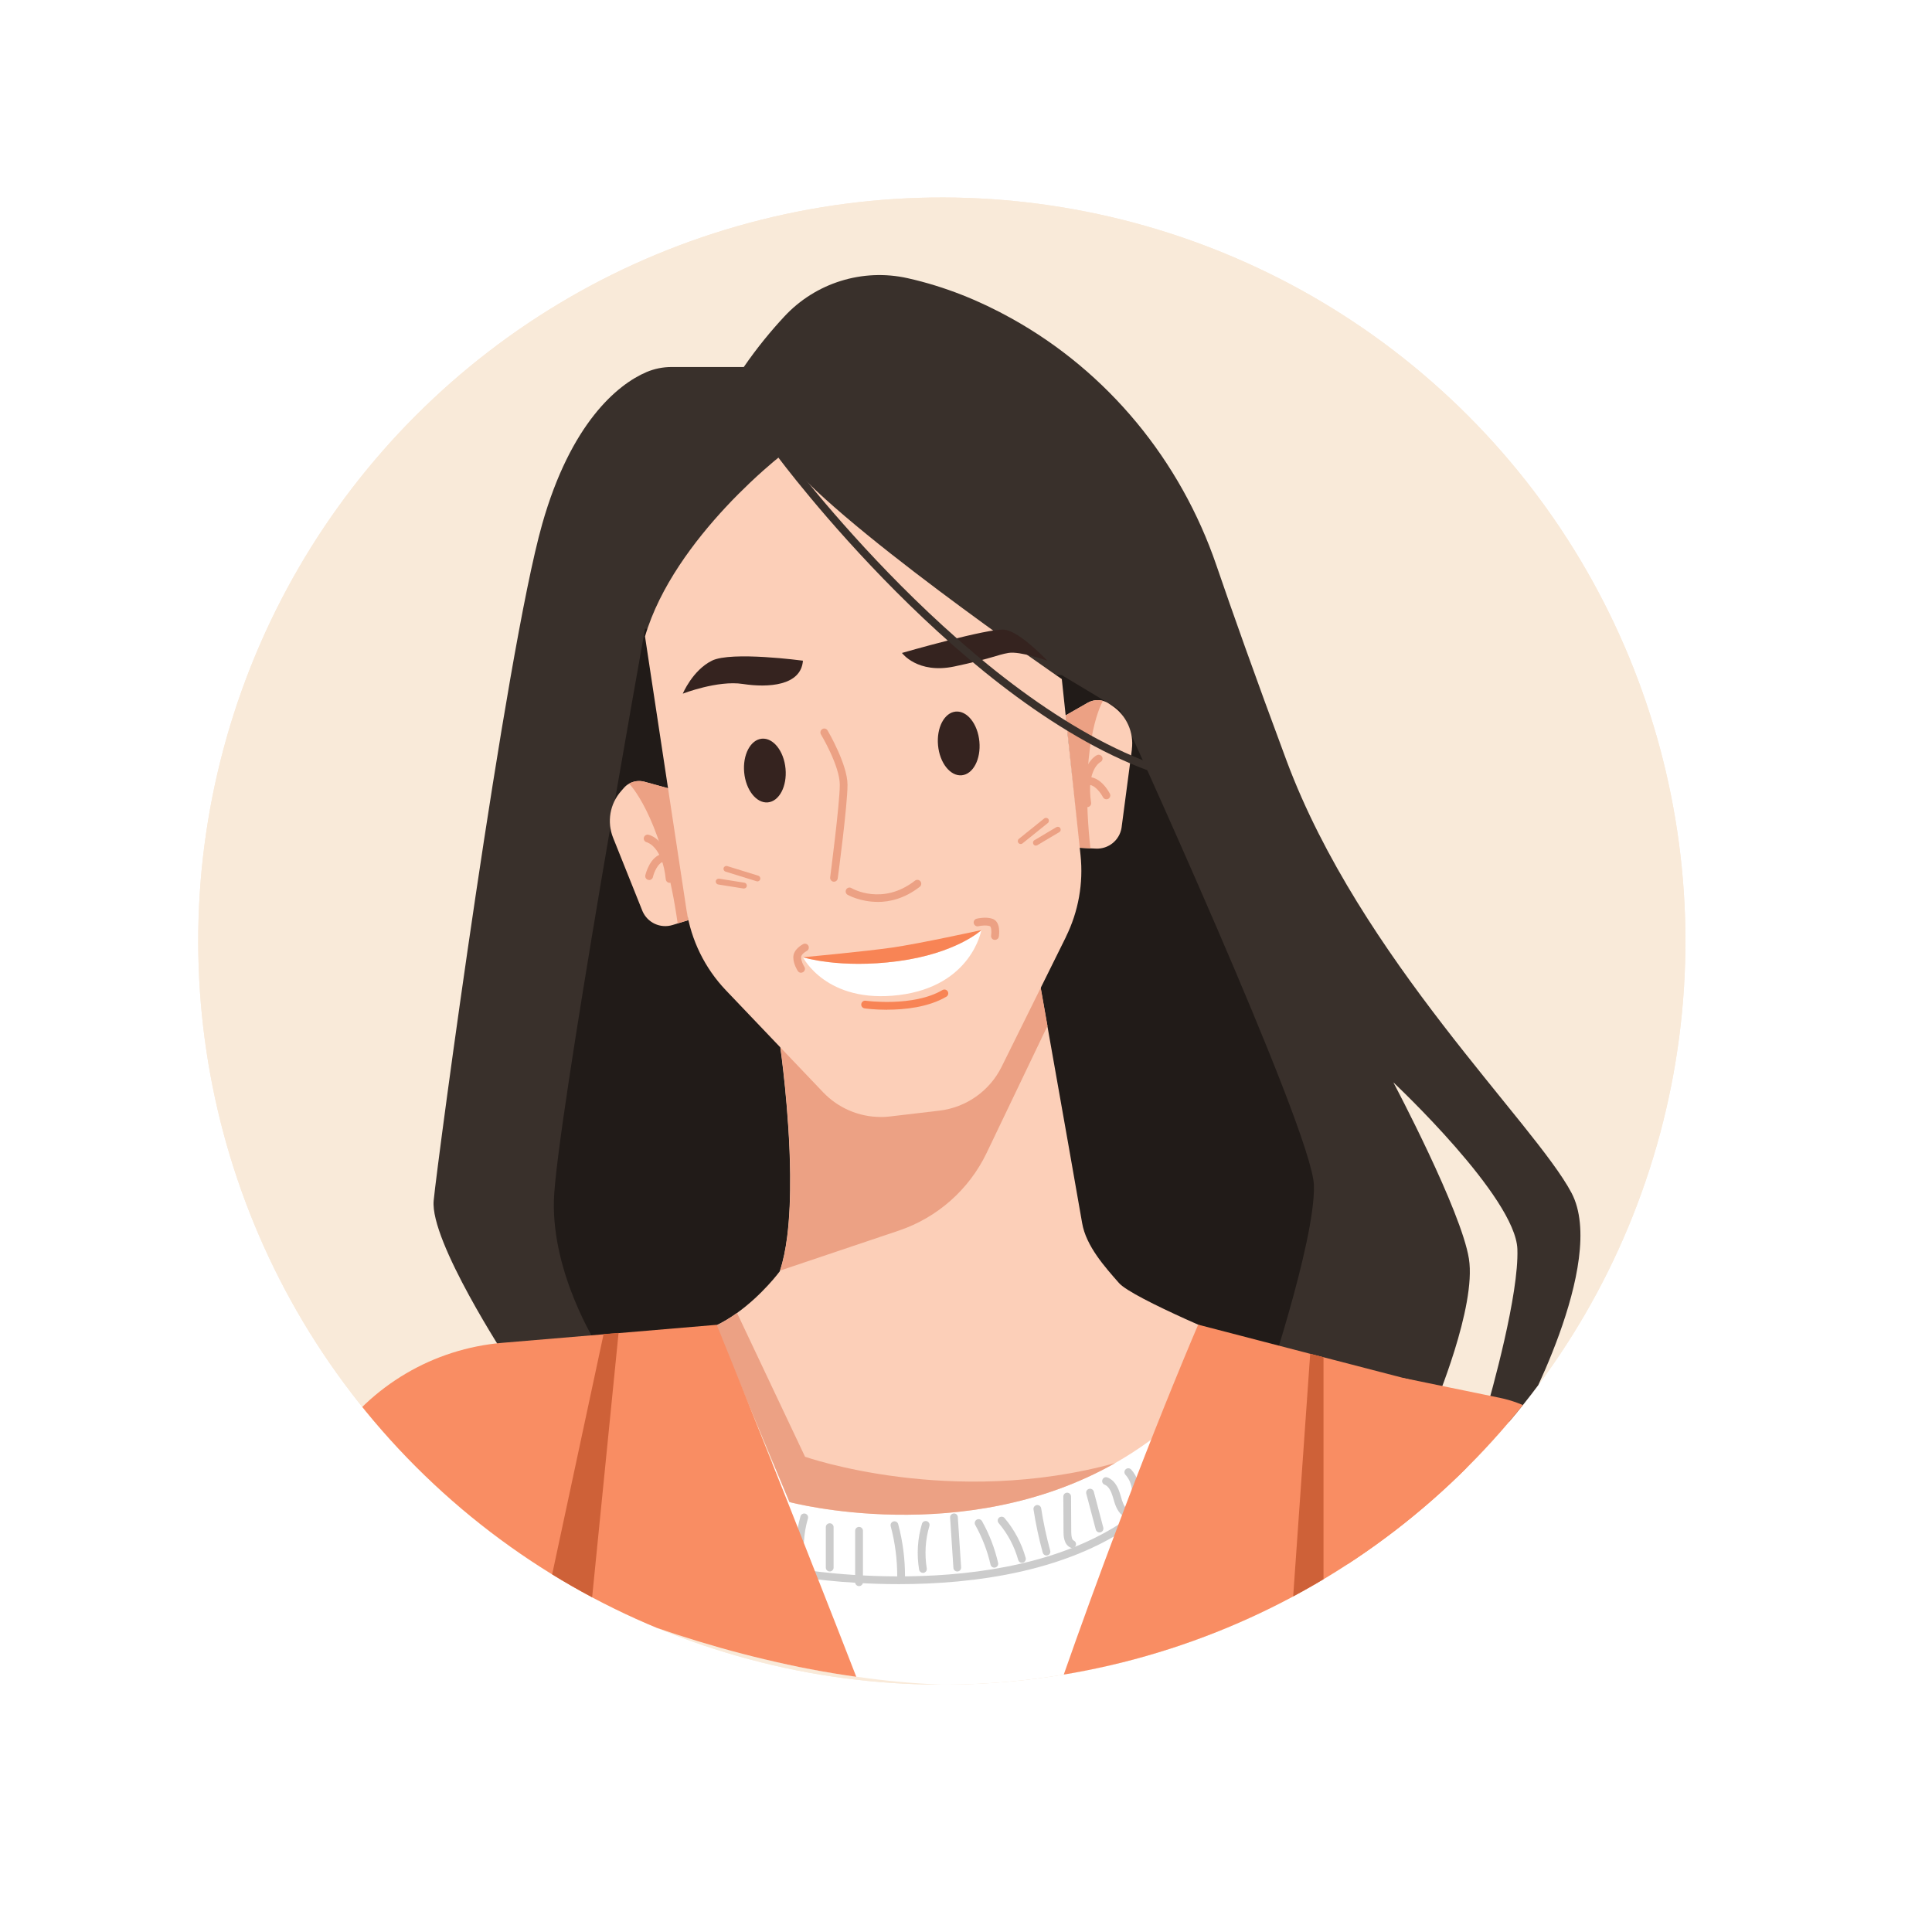 <?xml version="1.0" encoding="UTF-8"?>
<svg id="Layer_2" data-name="Layer 2" xmlns="http://www.w3.org/2000/svg" xmlns:xlink="http://www.w3.org/1999/xlink" viewBox="0 0 293 292">
  <defs>
    <style>
      .cls-1, .cls-2 {
        fill: #fff;
      }

      .cls-3 {
        fill: #211b18;
      }

      .cls-4 {
        fill: #eca184;
      }

      .cls-5 {
        fill: #f88455;
      }

      .cls-6 {
        fill: #f9ead9;
      }

      .cls-7 {
        fill: #f98d63;
      }

      .cls-2 {
        filter: url(#drop-shadow-1);
      }

      .cls-8 {
        clip-path: url(#clippath);
      }

      .cls-9 {
        fill: #ce6138;
      }

      .cls-10 {
        fill: #fccfb8;
      }

      .cls-11 {
        fill: #ccc;
      }

      .cls-12 {
        fill: #39302b;
      }

      .cls-13 {
        fill: #35231f;
      }
    </style>
    <filter id="drop-shadow-1" filterUnits="userSpaceOnUse">
      <feOffset dx="3" dy="3"/>
      <feGaussianBlur result="blur" stdDeviation="5"/>
      <feFlood flood-color="#000" flood-opacity=".42"/>
      <feComposite in2="blur" operator="in"/>
      <feComposite in="SourceGraphic"/>
    </filter>
    <clipPath id="clippath">
      <circle class="cls-6" cx="142.83" cy="142.72" r="112.77" transform="translate(-59.08 142.8) rotate(-45)"/>
    </clipPath>
  </defs>
  <g id="diverse_portrait_people_icons" data-name="diverse portrait people icons">
    <g>
      <circle class="cls-2" cx="143.34" cy="142.81" r="130.7"/>
      <g>
        <circle class="cls-6" cx="142.83" cy="142.72" r="112.77" transform="translate(-59.08 142.8) rotate(-45)"/>
        <g>
          <circle class="cls-6" cx="142.83" cy="142.72" r="112.77" transform="translate(-59.08 142.8) rotate(-45)"/>
          <g class="cls-8">
            <g>
              <g>
                <path class="cls-1" d="m184.36,208.99l-15.81,44.68c-2.46.45-4.96.83-7.52,1.13-5.81.69-11.88.95-18.19.69-4.34-.17-8.67-.58-12.96-1.2-4.65-.65-9.27-1.53-13.81-2.63l-9.12-27.83,10.18-1.95,5.07-.97h.05s55.58-10.66,55.58-10.66l6.54-1.26Z"/>
                <g>
                  <path class="cls-11" d="m136.3,240.25c-8.77,0-15.21-1.11-15.35-1.14-.32-.06-.53-.36-.48-.68.06-.32.36-.53.68-.48.33.06,32.89,5.66,51.28-8.7.26-.2.63-.15.83.1.2.26.15.63-.1.83-10.56,8.25-25.62,10.07-36.86,10.07Z"/>
                  <path class="cls-11" d="m125.83,238.33c-.32,0-.59-.26-.59-.59v-6.13c0-.32.26-.59.59-.59s.59.26.59.59v6.13c0,.32-.26.59-.59.59Z"/>
                  <path class="cls-11" d="m130.28,240.55c-.32,0-.59-.26-.59-.59v-7.8c0-.32.26-.59.59-.59s.59.26.59.59v7.8c0,.32-.26.59-.59.59Z"/>
                  <path class="cls-11" d="m136.66,239.72s0,0,0,0c-.32,0-.59-.27-.59-.59.01-2.59-.32-5.17-.99-7.67-.08-.31.1-.64.42-.72.31-.08.64.1.72.42.69,2.6,1.04,5.28,1.03,7.98,0,.32-.26.59-.59.59Z"/>
                  <path class="cls-11" d="m139.97,238.54c-.28,0-.53-.2-.58-.49-.39-2.31-.24-4.71.43-6.95.09-.31.42-.49.73-.4.31.09.49.42.4.73-.62,2.07-.75,4.29-.4,6.43.05.32-.16.62-.48.68-.03,0-.07,0-.1,0Z"/>
                  <path class="cls-11" d="m145.18,238.33c-.31,0-.57-.24-.59-.55l-.5-7.63c-.02-.32.22-.6.55-.62.33-.03.6.22.62.55l.5,7.63c.02.32-.22.6-.55.62-.01,0-.03,0-.04,0Z"/>
                  <path class="cls-11" d="m150.79,237.75c-.27,0-.51-.18-.57-.46-.48-2.11-1.27-4.13-2.32-6.02-.16-.28-.06-.64.23-.8.28-.16.64-.06.8.23,1.11,1.98,1.93,4.11,2.44,6.33.07.32-.12.63-.44.7-.04.01-.09.02-.13.02Z"/>
                  <path class="cls-11" d="m154.99,237.02c-.26,0-.49-.17-.57-.43-.57-2.05-1.59-3.98-2.97-5.6-.21-.25-.18-.62.07-.83.25-.21.62-.18.83.07,1.48,1.75,2.59,3.84,3.2,6.04.09.31-.1.64-.41.72-.05.01-.11.02-.16.02Z"/>
                  <path class="cls-11" d="m158.71,235.91c-.26,0-.5-.17-.57-.43-.59-2.15-1.06-4.35-1.4-6.55-.05-.32.17-.62.49-.67.32-.05.62.17.67.49.33,2.16.8,4.31,1.37,6.42.09.31-.1.64-.41.72-.05.01-.1.02-.16.02Z"/>
                  <path class="cls-11" d="m162.6,234.77c-.08,0-.17-.02-.25-.06-1.05-.5-1.06-1.86-1.06-2.37l-.03-5.37c0-.32.26-.59.58-.59,0,0,0,0,0,0,.32,0,.59.26.59.58l.03,5.37c0,.76.13,1.19.39,1.32.29.14.42.49.28.78-.1.21-.31.34-.53.34Z"/>
                  <path class="cls-11" d="m166.75,232.41c-.26,0-.5-.17-.57-.44l-1.44-5.45c-.08-.31.1-.64.42-.72.31-.08.64.1.72.42l1.44,5.45c.08.31-.1.64-.42.72-.05.01-.1.02-.15.02Z"/>
                  <path class="cls-11" d="m170.53,229.92c-.14,0-.27-.05-.38-.14-.77-.67-1.06-1.65-1.31-2.51l-.08-.27c-.31-1.03-.71-1.63-1.23-1.83-.3-.11-.46-.45-.34-.76s.45-.46.76-.34c1.33.5,1.79,2.07,1.95,2.59l.08.28c.22.78.44,1.51.95,1.95.25.21.27.58.06.83-.12.14-.28.2-.45.2Z"/>
                  <path class="cls-11" d="m172.26,227.18s-.03,0-.05,0c-.32-.02-.57-.31-.54-.63.08-1.04-.29-2.12-.99-2.89-.22-.24-.2-.61.04-.83.24-.22.61-.2.83.04.91,1.01,1.39,2.42,1.29,3.77-.02.31-.28.54-.59.54Z"/>
                  <path class="cls-11" d="m121.34,234.42s-.02,0-.03,0c-.32-.02-.57-.29-.56-.62.07-1.3.29-2.59.65-3.84.09-.31.42-.49.73-.4.31.09.49.42.4.73-.34,1.16-.55,2.36-.61,3.56-.02.31-.28.56-.59.56Z"/>
                </g>
              </g>
              <g>
                <path class="cls-12" d="m230.42,215.89l-5.3-.99c1.15-3.94,5.25-18.63,5-25.47-.29-7.88-18.53-25.01-18.81-25.28.16.3,10.3,19.46,11.46,26.75,1.16,7.28-5.2,22.29-5.31,22.57l-78.19-14.63-62.33,7.35s-11.76-17.93-11.17-24.11c.59-6.17,10.88-82.91,16.46-102.61,4.32-15.22,11.36-21.14,15.81-23.04,1.2-.51,2.49-.77,3.79-.77h10.97c2.04-2.97,4.17-5.53,6.13-7.64,4.76-5.14,11.9-7.36,18.73-5.83,5.72,1.28,10.98,3.45,15.69,6.07,14.69,8.14,25.7,21.6,31.13,37.49,2.37,6.92,5.82,16.68,10.63,29.6,11.17,29.99,37.63,54.98,43.22,65.56s-7.94,34.99-7.94,34.99Z"/>
                <path class="cls-3" d="m161.04,102.4l8.82,5.29s29.11,63.51,29.4,72.03c.29,8.53-7.94,32.64-7.94,32.64l-100.85-8.53s-6.76-10.58-6.47-21.76c.29-11.17,13.82-86.73,13.82-86.73l63.21,7.06Z"/>
              </g>
              <g>
                <path class="cls-10" d="m188.23,203.69c-5.48,8.43-12.12,14.23-19.1,18.19-22.94,13.01-49.41,5.92-49.41,5.92l-11.17-26.75c1.14-.54,2.22-1.21,3.22-1.92h0c3.88-2.78,6.48-6.31,6.48-6.31.02-.06.04-.13.06-.2.48-1.45.82-3.15,1.06-5.01.37-2.9.49-6.19.46-9.47-.1-9.64-1.49-19.27-1.49-19.27l37.55-12.99,1.16-.4s.75,4.23,1.76,9.95c0,.05.02.1.03.15,1.96,11.07,4.88,27.57,5.27,29.89.59,3.53,3.53,6.76,5.59,9.11,2.06,2.35,18.52,9.11,18.52,9.11Z"/>
                <path class="cls-4" d="m169.14,221.88c-22.94,13.01-49.41,5.92-49.41,5.92l-11.17-26.75c1.14-.54,2.22-1.21,3.22-1.92h0l10.31,21.8s22.23,7.81,47.06.95Z"/>
                <path class="cls-4" d="m158.86,155.58l-9.22,19.25c-2.67,5.58-7.49,9.84-13.35,11.81l-17.88,6.02-.08-.05c.48-1.45.82-3.15,1.06-5.01.37-2.9.49-6.19.46-9.47-.1-9.64-1.49-19.27-1.49-19.27l37.55-12.99,1.16-.4s.75,4.23,1.76,9.95c0,.05.02.1.03.15Z"/>
              </g>
              <g>
                <path class="cls-7" d="m83.37,240.5c-13.16-5.78-25.03-12.5-34.9-18.75.66-1,1.29-1.96,1.9-2.87,5.85-8.75,15.36-14.35,25.84-15.23l15.33-1.29,2.27-.18,14.89-1.26s3.13,7.69,8.41,20.98c1.32,3.29,2.76,6.94,4.32,10.89.77,1.97,1.59,4.03,2.42,6.16,1.88,4.75,3.89,9.89,6.01,15.35-4.65-.65-9.27-1.53-13.81-2.63-9.11-2.16-17.95-5.1-26.34-8.49-2.15-.85-4.26-1.75-6.35-2.67Z"/>
                <path class="cls-9" d="m89.72,243.16c-2.15-.85-4.26-1.75-6.35-2.67l8.17-38.16,2.27-.18-4.1,41.01Z"/>
              </g>
              <g>
                <path class="cls-10" d="m171.66,113.64l-1.57,11.9c-.3,1.89-1.98,3.25-3.89,3.16l-.82-.04-1.7-.09-2.06-20.08,3.34-1.91c.71-.4,1.54-.5,2.3-.29.33.09.64.23.93.43l.53.36c2.13,1.46,3.27,4,2.93,6.56Z"/>
                <path class="cls-4" d="m165.38,128.66l-1.7-.09-2.06-20.08,3.34-1.91c.71-.4,1.54-.5,2.3-.29-.48.88-3.58,7.24-1.89,22.37Z"/>
                <path class="cls-4" d="m164.9,122.41c-.29,0-.54-.21-.58-.5-.89-5.94,1.93-7.34,2.05-7.39.3-.14.64,0,.78.28.14.29.01.64-.28.78-.05.03-2.14,1.2-1.4,6.15.05.32-.17.62-.49.67-.03,0-.06,0-.09,0Z"/>
                <path class="cls-4" d="m167.8,121.22c-.22,0-.42-.12-.53-.32-.28-.55-1.24-1.97-2.31-1.88-.33.03-.61-.21-.64-.53-.03-.32.21-.61.53-.64,2.09-.19,3.41,2.41,3.47,2.52.15.29.03.64-.26.79-.08.04-.17.06-.26.06Z"/>
              </g>
              <g>
                <path class="cls-10" d="m92.98,127.05l4.46,11.14c.76,1.76,2.72,2.66,4.55,2.1l.78-.24,1.63-.5-2.97-19.97-3.71-1.02c-.79-.21-1.62-.1-2.31.29-.3.16-.56.38-.79.64l-.42.48c-1.71,1.94-2.18,4.68-1.22,7.08Z"/>
                <path class="cls-4" d="m102.77,140.04l1.63-.5-2.97-19.97-3.71-1.02c-.79-.21-1.62-.1-2.31.29.69.74,5.26,6.13,7.36,21.2Z"/>
                <path class="cls-4" d="m101.55,133.89c-.3,0-.55-.23-.58-.53-.51-5.03-2.85-5.61-2.88-5.62-.31-.07-.52-.38-.45-.69.07-.31.36-.52.68-.46.13.02,3.21.67,3.82,6.65.03.32-.2.61-.53.64-.02,0-.04,0-.06,0Z"/>
                <path class="cls-4" d="m98.45,133.46s-.08,0-.13-.01c-.32-.07-.52-.38-.45-.7.03-.12.67-2.97,2.74-3.3.32-.05.62.17.68.49.05.32-.17.62-.49.68-1.06.17-1.64,1.79-1.78,2.39-.06.27-.3.46-.57.46Z"/>
              </g>
              <g>
                <path class="cls-7" d="m225.85,212.37l-6.54,19.23c-4.65,3.32-9.89,6.66-15.7,9.73-.95.5-1.9.99-2.89,1.48-1.57.78-3.16,1.55-4.81,2.27-8.21,3.69-17.36,6.74-27.36,8.59-2.46.45-4.96.83-7.52,1.13,2.92-8.33,5.7-15.94,8.23-22.64.38-1.02.75-2.01,1.13-2.98.55-1.49,1.11-2.93,1.65-4.32,2.25-5.86,4.22-10.78,5.78-14.61,2.45-6.02,3.89-9.35,3.89-9.35l17,4.42,2.02.52,12.13,3.15,13,3.38Z"/>
                <g>
                  <path class="cls-9" d="m200.72,205.84v36.97c-1.57.78-3.16,1.55-4.81,2.27l2.79-39.76,2.02.52Z"/>
                  <path class="cls-7" d="m219.31,231.6c-4.65,3.32-9.89,6.66-15.7,9.73,2.1-12.25,5.11-24.85,9.24-32.34l14.59,3c3.6.74,6.79,2.52,9.26,4.97-4.27,4.21-10.11,9.42-17.39,14.63Z"/>
                </g>
              </g>
              <g>
                <path class="cls-10" d="m161.66,142.09l-9.76,19.7c-1.82,3.67-5.37,6.17-9.44,6.65l-7.46.88c-.36.04-.71.07-1.06.08-.13,0-.25,0-.38,0-3.28,0-6.45-1.35-8.74-3.76l-14.74-15.46c-3.19-3.35-5.27-7.6-5.97-12.18l-6.29-41.48c2.23-7.58,7.54-14.55,12.24-19.6,1.29-1.39,2.55-2.63,3.67-3.7h0c2.88-2.73,4.96-4.33,4.96-4.33,6.76,9.7,42.34,34.1,42.34,34.1l2.84,26.71c.45,4.25-.32,8.55-2.22,12.39Z"/>
                <path class="cls-1" d="m148.83,141.07s-3.82,3.53-12.64,4.7c-8.82,1.18-14.41-.59-14.41-.59,0,0,3.53,7.08,14.55,5.73,11.03-1.35,12.5-9.85,12.5-9.85Z"/>
                <path class="cls-13" d="m119.13,116.57c.25,2.67-.95,4.96-2.68,5.12-1.73.16-3.34-1.87-3.59-4.54-.25-2.67.95-4.96,2.68-5.12,1.73-.16,3.34,1.87,3.59,4.54Z"/>
                <path class="cls-13" d="m148.53,112.46c.25,2.67-.95,4.96-2.68,5.12-1.73.16-3.34-1.87-3.59-4.54-.25-2.67.95-4.96,2.68-5.12,1.73-.16,3.34,1.87,3.59,4.54Z"/>
                <path class="cls-13" d="m121.78,100.2s-10.88-1.47-13.82,0c-2.94,1.47-4.41,5-4.41,5,0,0,5.29-2.06,9.11-1.47,3.82.59,8.82.29,9.11-3.53Z"/>
                <path class="cls-4" d="m126.49,133.72s-.05,0-.08,0c-.32-.04-.55-.34-.51-.66.01-.11,1.46-11.17,1.46-14.04s-2.83-7.59-2.86-7.64c-.16-.28-.07-.64.21-.81.28-.17.64-.07.8.21.12.21,3.02,5.17,3.02,8.24s-1.41,13.73-1.48,14.19c-.04.3-.29.51-.58.51Z"/>
                <path class="cls-4" d="m133.09,136.78c-2.66,0-4.52-1.06-4.55-1.08-.28-.16-.37-.52-.21-.8.16-.28.52-.38.8-.21.19.11,4.73,2.68,9.63-1.13.26-.2.63-.15.83.1.2.26.15.63-.1.83-2.29,1.78-4.54,2.3-6.4,2.3Z"/>
                <path class="cls-5" d="m148.83,141.07s-3.82,3.53-12.64,4.7c-8.82,1.18-14.41-.59-14.41-.59,0,0,9.41-.88,13.52-1.47,4.12-.59,13.52-2.65,13.52-2.65Z"/>
                <path class="cls-5" d="m134.54,153.14c-1.91,0-3.29-.19-3.42-.21-.32-.05-.55-.34-.5-.66.05-.32.34-.55.66-.5.07.01,7.23.98,11.65-1.62.28-.16.64-.07.8.21.16.28.07.64-.21.8-2.76,1.62-6.37,1.97-8.99,1.97Z"/>
                <path class="cls-4" d="m121.49,147.53c-.19,0-.38-.09-.49-.26-.07-.11-.69-1.06-.69-2.09,0-1.21,1.35-1.92,1.5-2,.29-.15.64-.03.79.26.14.29.03.64-.26.79-.28.14-.85.56-.85.94,0,.57.35,1.23.49,1.44.18.27.1.64-.17.81-.1.07-.21.1-.32.1Z"/>
                <path class="cls-4" d="m150.89,142.54s-.06,0-.1,0c-.32-.05-.54-.36-.48-.68.09-.57.02-1.33-.19-1.4-.58-.19-1.45-.06-1.73.01-.31.08-.63-.11-.71-.43-.08-.31.11-.63.43-.71.14-.03,1.37-.33,2.39.01,1.32.44,1.02,2.48.98,2.71-.05.29-.3.49-.58.49Z"/>
                <path class="cls-13" d="m136.78,99.02s2.35,3.23,7.94,2.06c5.59-1.18,6.47-1.76,8.23-2.06,1.76-.29,5.88,1.18,5.88,1.18,0,0-4.12-4.41-6.47-4.7-2.35-.29-15.58,3.53-15.58,3.53Z"/>
                <g>
                  <path class="cls-4" d="m154.79,128c-.13,0-.26-.06-.34-.16-.15-.19-.12-.47.07-.62l3.84-3.09c.19-.15.47-.12.62.07.15.19.12.47-.07.62l-3.84,3.09c-.08.07-.18.1-.28.1Z"/>
                  <path class="cls-4" d="m157.1,128.25c-.15,0-.3-.08-.38-.22-.12-.21-.06-.48.15-.6l3.33-1.98c.21-.12.48-.06.6.15.12.21.06.48-.15.6l-3.33,1.98c-.07.04-.15.06-.22.06Z"/>
                </g>
                <g>
                  <path class="cls-4" d="m114.87,133.67s-.09,0-.13-.02l-4.71-1.46c-.23-.07-.36-.32-.29-.55.07-.23.32-.36.55-.29l4.71,1.46c.23.07.36.32.29.55-.06.19-.23.31-.42.31Z"/>
                  <path class="cls-4" d="m112.81,134.75s-.05,0-.07,0l-3.82-.61c-.24-.04-.4-.26-.37-.51.04-.24.27-.4.51-.37l3.83.61c.24.04.4.26.37.51-.03.22-.22.37-.43.37Z"/>
                </g>
              </g>
              <path class="cls-12" d="m175.55,117.37c-29.24-9.94-57.34-47.75-57.62-48.13l.95-.7c.28.38,28.16,37.89,57.05,47.72l-.38,1.11Z"/>
            </g>
          </g>
        </g>
      </g>
    </g>
  </g>
</svg>